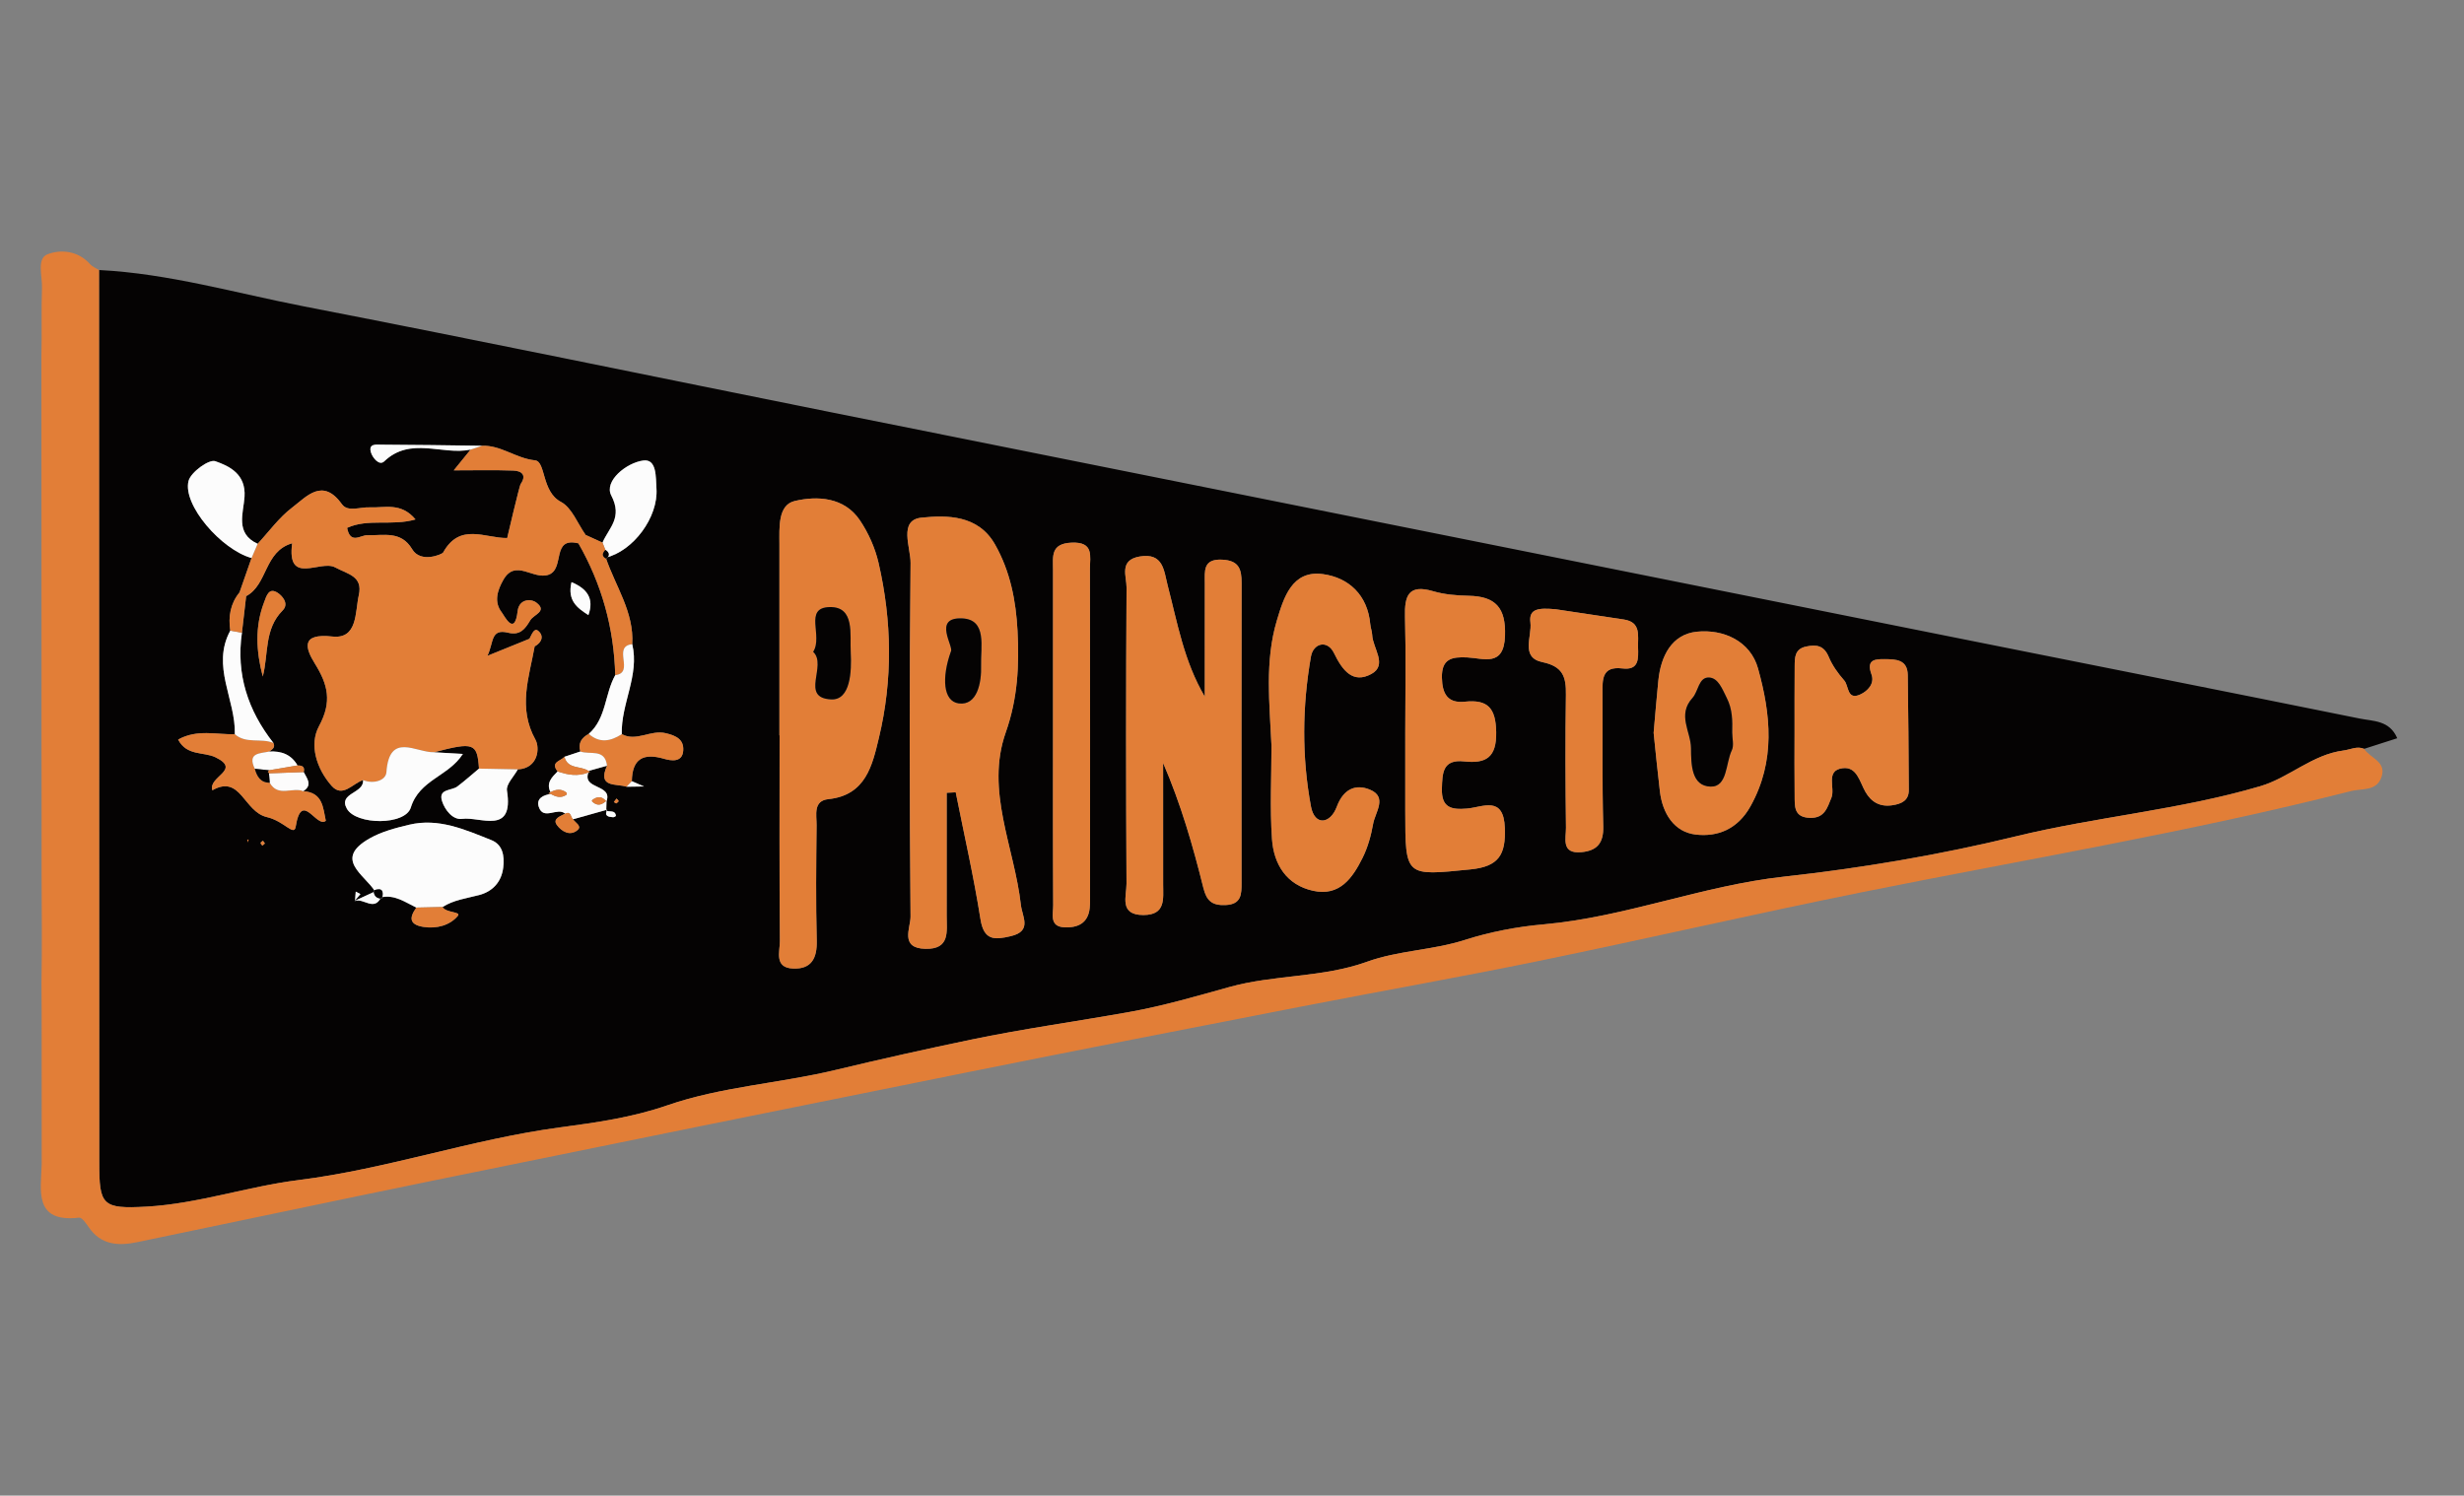 <?xml version="1.0" encoding="utf-8"?>
<!-- Generator: Adobe Illustrator 16.0.0, SVG Export Plug-In . SVG Version: 6.00 Build 0)  -->
<!DOCTYPE svg PUBLIC "-//W3C//DTD SVG 1.1//EN" "http://www.w3.org/Graphics/SVG/1.1/DTD/svg11.dtd">
<svg version="1.1" id="Layer_1" xmlns="http://www.w3.org/2000/svg" xmlns:xlink="http://www.w3.org/1999/xlink" x="0px" y="0px"
	 width="341px" height="207px" viewBox="0 0 341 207" enable-background="new 0 0 341 207" xml:space="preserve">
<rect x="0" y="0" width="341" height="207" fill="#808080" stroke="none"/>
<path fill="#1B255E" d="M473.938,203.016c0,0-3.877-31.976-16.855,27.723c-5,23,16.137,62.502,17.5,65.5
	c1.363,2.999-24.637,18.907-26,14s-24.803-71.784-17.715-88.141c7.088-16.355,23.686-86.491,29.44-91.047
	c6.543-5.18,25.44-14.629,32.712-16.084c5.452-1.09,9.33,11.178,25.896,11.178c11.722,0,30.531-4.362,38.436-10.904
	c7.906-6.542,35.983,14.175,35.983,14.175s43.069,52.066,39.254,79.598c-3.815,27.532-5.724,102.77-11.449,105.768
	c-5.725,2.999-24.261,0.272-23.987-5.997c0.271-6.27,7.086-90.229,4.905-95.408c-2.181-5.18-10.903-19.082-13.084-23.444
	c-2.181-4.36,0,116.673,5.452,119.398c5.451,2.726-120.488,16.628-118.307-1.636C478.3,289.429,473.393,217.736,473.938,203.016"/>
<path fill="none" stroke="#000000" stroke-width="2" stroke-miterlimit="10" d="M473.938,203.016c0,0-3.877-31.976-16.855,27.723
	c-5,23,16.137,62.502,17.5,65.5c1.363,2.999-24.637,18.907-26,14s-24.803-71.784-17.715-88.141
	c7.088-16.355,23.686-86.491,29.44-91.047c6.543-5.18,25.44-14.629,32.712-16.084c5.452-1.09,9.33,11.178,25.896,11.178
	c11.722,0,30.531-4.362,38.436-10.904c7.906-6.542,35.983,14.175,35.983,14.175s43.069,52.066,39.254,79.598
	c-3.815,27.532-5.724,102.77-11.449,105.768c-5.725,2.999-24.261,0.272-23.987-5.997c0.271-6.27,7.086-90.229,4.905-95.408
	c-2.181-5.18-10.903-19.082-13.084-23.444c-2.181-4.36,0,116.673,5.452,119.398c5.451,2.726-120.488,16.628-118.307-1.636
	C478.3,289.429,473.393,217.736,473.938,203.016z"/>
<path fill="#F40B0B" d="M509.414,164.58c-2.158,0.316-1.362,6.542,0,7.36c1.363,0.817,3.271-3.816,3.816,0.545
	c0.546,4.362,2.727,39.254,2.727,43.07c0,2.84-2.717,2.963-4.106,2.84c-0.606-0.055-1.203,0.171-1.634,0.599
	c-0.854,0.848-1.725,2.193,0.834,2.559c2.681,0.383,13.164,0.362,19.164,0.316c1.752-0.014,2.717-2.033,1.635-3.409
	c-0.232-0.296-0.539-0.523-0.889-0.66l-4.571-1.788c-0.72-0.282-1.228-0.928-1.323-1.694c-0.62-4.982-2.742-23.295-0.387-23.295
	c2.727,0,24.715,5.106,25.078-6.543C550.305,167.033,550.305,158.583,509.414,164.58 M543.217,179.3
	c-1.637,8.996-14.993,5.997-18.809,5.997c-3.816,0-4.88-15.847-1.637-16.355C537.537,166.626,544.343,173.105,543.217,179.3"/>
<path fill="none" d="M509.414,164.58c-2.158,0.316-1.362,6.542,0,7.36c1.363,0.817,3.271-3.816,3.816,0.545
	c0.546,4.362,2.727,39.254,2.727,43.07c0,2.84-2.717,2.963-4.106,2.84c-0.606-0.055-1.203,0.171-1.634,0.599
	c-0.854,0.848-1.725,2.193,0.834,2.559c2.681,0.383,13.164,0.362,19.164,0.316c1.752-0.014,2.717-2.033,1.635-3.409
	c-0.232-0.296-0.539-0.523-0.889-0.66l-4.571-1.788c-0.72-0.282-1.228-0.928-1.323-1.694c-0.62-4.982-2.742-23.295-0.387-23.295
	c2.727,0,24.715,5.106,25.078-6.543C550.305,167.033,550.305,158.583,509.414,164.58z M543.217,179.3
	c-1.637,8.996-14.993,5.997-18.809,5.997c-3.816,0-4.88-15.847-1.637-16.355C537.537,166.626,544.343,173.105,543.217,179.3z"/>
<path fill="#CC1100" d="M616.083,44.026c-3.836-6.598-66.139-18.261-74.731-11.509c-9.354,7.35-24.805,19.134-22.762,21.458
	c3.817,4.336,10.129,0.92,10.129,0.92"/>
<path fill="none" stroke="#000000" stroke-miterlimit="10" d="M616.083,44.026c-3.836-6.598-66.139-18.261-74.731-11.509
	c-9.354,7.35-24.805,19.134-22.762,21.458c3.817,4.336,10.129,0.92,10.129,0.92"/>
<path fill="#CC1100" d="M605.954,34.206c-0.648,1.168,11.512,10.652,10.588,12.123c-5.623,8.961-17.942,25.533-31.192,26.522
	c-15.424,1.151-47.422-14.503-53.407-17.035c-5.985-2.531-12.382-7.032-12.228-1.509"/>
<path fill="none" stroke="#000000" stroke-miterlimit="10" d="M605.954,34.206c-0.648,1.168,11.512,10.652,10.588,12.123
	c-5.623,8.961-17.942,25.533-31.192,26.522c-15.424,1.151-47.422-14.503-53.407-17.035c-5.985-2.531-12.382-7.032-12.228-1.509"/>
<path fill="#CC1100" d="M542.992,32.797c21.408-5.755,53.819,15.734,74.125,12.891c11.51-1.61,24.401-8.517,24.401-8.517
	c3.684-12.201,0.461-47.652-4.144-50.875s-33.61-13.121-36.833-12.891c-3.223,0.229-34.62-0.208-43.968,10.818
	C547.393-4.945,533.921,35.234,542.992,32.797"/>
<path fill="none" stroke="#000000" stroke-miterlimit="10" d="M542.992,32.797c21.408-5.755,53.819,15.734,74.125,12.891
	c11.51-1.61,24.401-8.517,24.401-8.517c3.684-12.201,0.461-47.652-4.144-50.875s-33.61-13.121-36.833-12.891
	c-3.223,0.229-34.62-0.208-43.968,10.818C547.393-4.945,533.921,35.234,542.992,32.797z"/>
<path fill="none" stroke="#000000" stroke-miterlimit="10" d="M602.384-25.675c5.985,2.532,18.187,11.28,20.488,19.107
	c2.303,7.827-8.518,50.184-8.287,52.256"/>
<path fill="#1B255E" d="M577.698-11.63c-1.374-0.265-2.067,3.394-1.391,4.133c0.676,0.738,2.713-1.473,2.221,1.089
	c-0.491,2.56-5.758,22.596-6.479,24.738c-0.548,1.629-2.287,1.084-3.091,0.729c-0.31-0.137-0.662-0.142-0.976-0.011
	c-0.694,0.29-1.605,0.883-0.057,1.642c1.575,0.772,8.069,2.943,11.716,4.141c0.998,0.328,1.922-0.658,1.531-1.633
	c-0.08-0.199-0.211-0.374-0.379-0.508l-2.516-1.995c-0.359-0.287-0.531-0.749-0.444-1.201c0.567-2.937,2.733-13.631,4.166-13.147
	c1.661,0.559,14.091,7.936,16.515,1.471C602.144-1.865,603.742-6.609,577.698-11.63 M595.508,3.567
	c-2.696,4.715-10.267,0.292-12.592-0.491c-2.325-0.782,0.022-9.896,2.095-9.518C594.444-4.713,597.365,0.32,595.508,3.567"/>
<path fill="none" stroke="#000000" stroke-miterlimit="10" d="M577.698-11.63c-1.374-0.265-2.067,3.394-1.391,4.133
	c0.676,0.738,2.713-1.473,2.221,1.089c-0.491,2.56-5.758,22.596-6.479,24.738c-0.548,1.629-2.287,1.084-3.091,0.729
	c-0.31-0.137-0.662-0.142-0.976-0.011c-0.694,0.29-1.605,0.883-0.057,1.642c1.575,0.772,8.069,2.943,11.716,4.141
	c0.998,0.328,1.922-0.658,1.531-1.633c-0.08-0.199-0.211-0.374-0.379-0.508l-2.516-1.995c-0.359-0.287-0.531-0.749-0.444-1.201
	c0.567-2.937,2.733-13.631,4.166-13.147c1.661,0.559,14.091,7.936,16.515,1.471C602.144-1.865,603.742-6.609,577.698-11.63z
	 M595.508,3.567c-2.696,4.715-10.267,0.292-12.592-0.491c-2.325-0.782,0.022-9.896,2.095-9.518
	C594.444-4.713,597.365,0.32,595.508,3.567z"/>
<rect x="475.585" y="584.779" fill="#FFFFFF" width="59.426" height="53.5"/>
<path fill="#120A4C" d="M436.396,559.753c-2.221-2.832-1.113-3.658,2.055-4.307c54.764-11.204,109.501-22.526,164.248-33.812
	c46.126-9.51,92.254-19.008,138.387-28.487c2.155-0.443,4.361-0.647,6.782-0.997c-0.782,2.495-2.921,3.035-4.463,4.089
	c-34.76,23.748-69.555,47.444-104.357,71.129c-49.106,33.418-98.222,66.823-147.344,100.22c-1.637,1.112-3.45,1.97-5.065,3.11
	c-2.698,1.906-3.768,0.914-3.93-2.005c2.802-1.423,5.8-2.559,8.376-4.313c21.802-14.845,43.504-29.834,65.279-44.717
	c23.799-16.265,47.641-32.468,71.473-48.683c8.357-5.687,16.757-11.315,25.116-16.999c12.758-8.673,25.479-17.399,38.248-26.053
	c11.94-8.092,23.942-16.093,35.867-24.207c1.689-1.149,3.094-2.715,4.631-4.088c-4.328-0.251-8.19,0.284-12.023,0.983
	c-2.271,0.415-6.413,0.241-6.085,2.399c0.529,3.494,4.173,0.225,6.522,0.975c-0.345,1.519-1.544,2.036-2.611,2.764
	c-27.448,18.688-54.844,37.452-82.322,56.093c-24.692,16.75-49.518,33.305-74.205,50.062c-23.21,15.753-46.426,31.503-69.369,47.641
	c-4.076,2.865-4.938,0.473-6.041-1.992c-4.667-10.428-9.166-20.933-13.642-31.445c-3.752-8.814-7.394-17.679-11.074-26.524
	c-4.946-11.887-9.853-23.788-14.843-35.655c-1.409-3.351-0.887-4.877,3.117-5.665c16.741-3.296,33.393-7.051,50.11-10.475
	c20.604-4.221,41.248-8.231,61.857-12.421c19.16-3.896,38.332-7.747,57.418-11.981c4.651-1.032,9.722-1.021,14.556-3.738
	c-1.54-1.096-2.393-1.646-3.735-1.356c-6.308,1.361-12.644,2.592-18.953,3.939c-17.317,3.7-34.551,7.859-51.964,11.033
	c-16.296,2.97-32.41,6.762-48.675,9.848c-14.478,2.746-29.013,5.294-43.337,8.709C456.414,555.206,446.086,556.125,436.396,559.753
	 M510.246,635.197c9.431-0.242,24.612-16.31,16.931-20.492c-7.683-4.182-13.517-5.822-18.602-8.241
	c-2.718-1.293-3.804-0.996-5.072,1.96c-2.719,6.329-10.169,20.085-10.826,21.281C492.677,629.705,500.815,635.439,510.246,635.197
	 M619.313,546.992c4.451,2.907,9.078,5.585,13.29,8.807c2.721,2.079,4.827,0.731,6.769-0.513c2.071-1.325-0.055-2.979-0.586-4.307
	c-2.032-5.081-4.314-10.062-6.46-15.099c-0.643-1.511-1.675-3.102-1.615-4.619c0.292-7.472,0.399-7.466-6.37-4.558
	c-0.765,0.328-1.562,0.593-2.296,0.979c-0.955,0.501-2.562,0.557-2.247,2.161c0.275,1.408,0.496,3.381,2.056,3.695
	c5.697,1.15,4.053,6.223,5.746,9.547c-4.365-2.456-8.575-4.912-12.201-8.045c-3.278-2.83-6.157-2.413-9.449-0.546
	c-0.976,0.555-2.526,0.65-2.115,2.219c0.357,1.365,0.648,3.776,2.092,3.569c3.688-0.526,3.45,2.399,4.31,4.214
	c1.707,3.606,3.164,7.331,4.694,11.021c0.599,1.444,1.795,2.728-0.367,4.255c-1.599,1.13,0.181,2.727,0.668,3.986
	c0.704,1.819,2.18,0.964,3.384,0.498c1.707-0.659,3.398-1.363,5.065-2.118c2.842-1.288,3.519-5.204,0.868-5.856
	c-5.058-1.241-4.413-5.426-5.871-8.577C618.905,547.482,619.118,547.244,619.313,546.992 M597.25,554.642
	c-0.97,0.528-1.766,0.063-2.629-0.56c-3.46-2.498-6.981-4.909-10.442-7.405c-2.376-1.714-8.617-0.881-9.535,1.774
	c-0.943,2.728,1.119,4.015,3.727,4.702c0.791,0.208,1.313,1.797,1.771,2.836c1.743,3.954,3.435,7.932,5.089,11.923
	c0.595,1.434,1.721,2.753-0.237,4.341c-1.808,1.466,0.224,2.999,0.792,4.35c0.85,2.016,2.248,0.465,3.335,0.092
	c1.725-0.59,3.405-1.324,5.062-2.089c2.682-1.238,3.197-5.15,0.568-5.831c-5.194-1.345-3.875-5.936-5.998-8.757
	c1.373-0.663,2.021-0.094,2.699,0.366c3.991,2.702,8.091,5.261,11.935,8.159c2.533,1.908,4.455,0.442,6.337-0.692
	c2.278-1.374,0.142-2.979-0.357-4.254c-2.06-5.259-4.456-10.386-6.543-15.635c-0.768-1.933-2.744-3.687-0.621-6.325
	c0.683-0.85-0.2-4.605-2.546-4.2c-3.348,0.579-6.517,2.324-9.686,3.743c-1.538,0.688-0.012,1.46,0.213,2.19
	C591.551,547.811,597.917,548.806,597.25,554.642 M570.392,549.545c-4.55,1.947-8.832,3.786-13.119,5.614
	c-6.871,2.93-6.847,2.895-0.883,7.624c0.705,0.56,1,1.681,1.391,2.582c1.453,3.359,2.973,6.696,4.26,10.118
	c0.798,2.123,2.552,3.873,0.657,6.803c-1.394,2.156,1.928,4.688,4.62,3.613c3.709-1.479,7.366-3.088,11.046-4.642
	c5.746-2.43,5.813-2.461,3.056-8.256c-0.572-1.202-0.334-3.995-2.998-2.773c-1.649,0.757-4.764,0.603-3.523,4.101
	c0.917,2.589-1.595,2.497-2.859,3.139c-1.832,0.93-2.354-0.733-2.648-1.96c-0.364-1.517-2.915-3.141-0.275-4.644
	c1.812-1.03,3.572-1.444,2.339-4.31c-1.19-2.769-2.604-2.106-4.679-1.371c-2.602,0.923-2.198-1.834-2.955-3.02
	c-0.624-0.977-1.816-2.51,0.207-3.264c1.29-0.48,2.875-2.673,4.193-0.165c1.628,3.096,3.376,0.645,4.988,0.213
	c2.216-0.593,1.609-2.161,0.806-3.532C572.852,553.436,572.952,550.584,570.392,549.545 M546.665,560.19
	c-3.462,1.432-7.35,2.874-11.075,4.655c-1.783,0.852-4.807,0.637-4.922,3.277c-0.093,2.093,1.071,4.075,3.956,4.038
	c0.442-0.005,0.952,1.601,1.35,2.497c1.144,2.578,2.463,5.106,3.308,7.782c0.993,3.146,3.97,5.798,1.74,9.889
	c-0.704,1.29,0.653,4.855,4.231,3.038c1.625-0.824,3.371-1.406,5.021-2.187c2.421-1.146,2.729-4.153,0.62-5.642
	c-6.95-4.906-6.9-5.684,0.64-9.248c2.993-1.414,5.36-3.87,3.847-6.959C553.367,567.23,553.834,560.907,546.665,560.19
	 M635.389,520.577c2.254,0.042,3.979-0.182,5.801-0.575c14.882-3.217,29.791-6.31,44.705-9.375
	c7.444-1.53,14.931-2.859,22.362-4.446c1.287-0.275,3.37-0.641,3.048-2.613c-0.254-1.558-1.919-1.041-2.915-0.686
	c-10.98,3.902-22.615,4.723-33.891,7.226c-10.974,2.436-22.062,4.344-33.086,6.559C639.173,517.116,636.829,517.616,635.389,520.577
	 M524.64,602.516c-0.652-2.934-2.092-5.04-5.366-4.867c-3.552,0.189-5.597,2.191-5.428,5.784c0.154,3.277,2.538,4.667,5.468,4.554
	C522.593,607.859,524.32,605.736,524.64,602.516 M501.353,601.971c3.379-0.212,5.277-2.15,5.308-5.397
	c0.031-3.127-1.983-4.955-5.075-4.98c-3.267-0.027-5.508,1.79-5.588,5.114C495.917,600.034,497.946,601.849,501.353,601.971"/>
<path fill="#5E1A35" d="M436.396,559.753c9.691-3.627,20.018-4.547,30.004-6.928c14.324-3.414,28.859-5.962,43.337-8.709
	c16.265-3.086,32.379-6.878,48.676-9.849c17.412-3.173,34.646-7.333,51.962-11.031c6.312-1.349,12.646-2.579,18.954-3.94
	c1.342-0.29,2.195,0.261,3.735,1.356c-4.833,2.718-9.904,2.707-14.556,3.738c-19.086,4.235-38.259,8.086-57.417,11.981
	c-20.61,4.189-41.256,8.201-61.858,12.421c-16.718,3.424-33.369,7.179-50.11,10.474c-4.004,0.788-4.527,2.315-3.117,5.666
	c4.99,11.867,9.897,23.77,14.842,35.654c3.683,8.847,7.323,17.71,11.075,26.526c4.476,10.512,8.975,21.016,13.642,31.443
	c1.103,2.466,1.965,4.859,6.041,1.992c22.942-16.136,46.159-31.886,69.37-47.639c24.688-16.757,49.512-33.312,74.204-50.062
	c27.479-18.641,54.875-37.404,82.321-56.093c1.068-0.728,2.268-1.246,2.612-2.764c-2.35-0.75-5.993,2.52-6.522-0.976
	c-0.327-2.158,3.814-1.982,6.085-2.397c3.833-0.7,7.695-1.236,12.023-0.985c-1.537,1.373-2.942,2.939-4.631,4.089
	c-11.925,8.114-23.927,16.114-35.867,24.206c-12.77,8.655-25.491,17.38-38.248,26.054c-8.359,5.685-16.758,11.312-25.117,16.999
	c-23.832,16.216-47.673,32.418-71.472,48.683c-21.776,14.882-43.478,29.872-65.28,44.717c-2.575,1.754-5.573,2.89-8.376,4.314
	c-3.365-5.359-4.818-11.5-6.956-17.349c-2.688-7.355-6.8-14.017-9.792-21.261c-5.075-12.28-9.184-25.027-15.728-36.644
	c-1.271-2.259-0.84-4.439-1.538-6.608C445.625,577.296,438.922,569.471,436.396,559.753"/>
<path fill="#FCFCFC" d="M532.586,601.802l-30.726-13.525c-3.938-1.563-5.426-0.855-6.825,2.868
	c-2.039,5.426-4.584,10.662-6.892,15.987c-0.921,2.123-2.505,6.556-3.548,8.4c-1.292,2.284-2.44,4.649-3.66,6.984
	c-0.009,0.005,0.141-0.074,0.141-0.074c-2.681,1.403-3.391-1.369-4.312-2.496c-5.439-6.646-9.122-14.291-11.787-22.435
	c2.014,0.728,3.752,0.063,5.645-0.748c17.082-7.33,34.205-14.565,51.335-21.782l4.706-3.513c6.563,9.274,9.434,19.509,7.978,30.852"
	/>
<path fill="#5E1A35" d="M521.956,574.981c-17.13,7.217-34.252,14.451-51.334,21.781c-1.895,0.812-3.633,1.478-5.646,0.749
	c-2.107-4.606-2.357-9.803-5.094-14.34c-1.03-1.708-3.177-5.299,2.583-7.602c6.527-2.61,13.058-5.434,19.672-8.008
	c5.587-2.177,10.675-5.52,16.368-7.555c2.475-0.885,4.817-2.14,7.221-3.229l5.108-2.021c2.229-1.086,4.947-1.104,6.823-2.904
	c1.018-0.978,1.959-0.922,2.168,0.271c1.028,5.856,5.361,10.264,6.78,15.907c0.272,1.082,0.051,2.289,0.057,3.438 M496.749,580.906
	c0.487,0,1.832,0.154,3.131-0.027c5.16-0.717,7.531-4.967,5.061-8.984c-0.787-1.281-1.345-3.658-3.207-2.632
	c-0.934,0.515-1.268,2.976-0.562,4.732c0.433,1.08,2.597,2.259,0.149,3.393c-1.771,0.82-2.513-0.478-3.483-1.768
	c-2.917-3.876-7.963-4.869-12.373-2.683c-4.348,2.154-5.938,5.839-4.374,10.815c0.511,1.625,1.117,3.985,2.965,4.06
	c1.199,0.049,3.216-1.621,3.585-2.894C488.977,580.313,492.242,580.296,496.749,580.906 M513.567,561
	c-3.161-0.015-7.886,3.001-8.053,5.865c-0.136,2.332,3.413,7.721,5.055,7.673c2.702-0.081,10.617-4.928,9.857-5.842
	C518.372,566.224,520.374,560.664,513.567,561 M476.179,578.425c-5.595-0.007-13.077,4.902-11.89,6.365
	c1.876,2.314,1.807,6.407,5.331,7.055c3.302,0.606,10.749-4.092,9.924-5.941C478.334,583.188,479.174,578.708,476.179,578.425"/>
<path fill="#FCFCFC" d="M597.249,554.641c0.668-5.836-5.698-6.829-7.065-11.271c-0.226-0.73-1.75-1.503-0.214-2.191
	c3.169-1.418,6.34-3.164,9.687-3.742c2.346-0.405,3.228,3.351,2.546,4.199c-2.122,2.64-0.147,4.394,0.621,6.325
	c2.087,5.249,4.484,10.376,6.543,15.636c0.499,1.274,2.635,2.881,0.357,4.253c-1.883,1.137-3.805,2.603-6.338,0.692
	c-3.844-2.897-7.942-5.456-11.934-8.159c-0.678-0.459-1.326-1.028-2.7-0.365c2.124,2.82,0.806,7.411,5.999,8.757
	c2.628,0.681,2.113,4.593-0.568,5.831c-1.656,0.765-3.338,1.499-5.062,2.09c-1.088,0.372-2.487,1.924-3.336-0.093
	c-0.568-1.351-2.6-2.885-0.792-4.35c1.959-1.588,0.832-2.908,0.238-4.341c-1.655-3.992-3.348-7.969-5.089-11.923
	c-0.458-1.039-0.981-2.627-1.772-2.836c-2.607-0.688-4.669-1.975-3.727-4.701c0.919-2.657,7.158-3.489,9.534-1.776
	c3.461,2.496,6.983,4.908,10.443,7.406C595.485,554.705,596.28,555.17,597.249,554.641"/>
<path fill="#FCFCFC" d="M618.677,547.705c1.458,3.151,0.814,7.336,5.871,8.578c2.65,0.65,1.973,4.566-0.869,5.854
	c-1.666,0.756-3.358,1.459-5.064,2.119c-1.203,0.465-2.681,1.322-3.384-0.499c-0.486-1.259-2.267-2.855-0.669-3.984
	c2.162-1.528,0.966-2.812,0.367-4.256c-1.529-3.688-2.986-7.414-4.693-11.02c-0.859-1.816-0.622-4.742-4.31-4.214
	c-1.444,0.206-1.734-2.205-2.092-3.57c-0.412-1.568,1.14-1.665,2.116-2.219c3.292-1.868,6.17-2.285,9.447,0.546
	c3.627,3.132,7.837,5.588,12.202,8.044c-1.694-3.323-0.05-8.396-5.746-9.545c-1.56-0.315-1.78-2.289-2.056-3.697
	c-0.314-1.604,1.291-1.659,2.247-2.161c0.733-0.385,1.531-0.648,2.296-0.978c6.77-2.908,6.661-2.913,6.37,4.557
	c-0.06,1.52,0.973,3.11,1.616,4.619c2.144,5.037,4.427,10.019,6.46,15.1c0.53,1.326,2.656,2.98,0.585,4.308
	c-1.941,1.243-4.047,2.591-6.769,0.511c-4.212-3.22-8.839-5.897-13.29-8.806c-0.372-0.109-0.994-0.401-1.069-0.296
	C617.917,547.145,618.168,547.52,618.677,547.705"/>
<path fill="#FCFCFC" d="M570.392,549.545c2.562,1.039,2.46,3.89,3.621,5.871c0.804,1.371,1.411,2.939-0.805,3.532
	c-1.613,0.432-3.361,2.883-4.988-0.213c-1.319-2.508-2.903-0.315-4.193,0.165c-2.023,0.754-0.832,2.286-0.208,3.264
	c0.758,1.185,0.354,3.941,2.956,3.02c2.074-0.734,3.488-1.396,4.68,1.371c1.231,2.865-0.528,3.279-2.339,4.311
	c-2.642,1.502-0.09,3.127,0.274,4.642c0.294,1.228,0.817,2.891,2.649,1.961c1.264-0.642,3.775-0.55,2.857-3.138
	c-1.239-3.498,1.874-3.345,3.524-4.102c2.664-1.223,2.425,1.571,2.997,2.773c2.758,5.795,2.691,5.827-3.055,8.255
	c-3.68,1.555-7.337,3.164-11.047,4.644c-2.691,1.073-6.013-1.457-4.618-3.614c1.894-2.931,0.14-4.68-0.659-6.802
	c-1.287-3.424-2.806-6.761-4.259-10.118c-0.391-0.902-0.686-2.024-1.391-2.583c-5.964-4.73-5.988-4.694,0.882-7.624
	C561.559,553.331,565.842,551.493,570.392,549.545"/>
<path fill="#FCFCFC" d="M546.665,560.19c7.168,0.717,6.703,7.04,8.714,11.143c1.515,3.088-0.852,5.543-3.846,6.958
	c-7.54,3.563-7.59,4.342-0.64,9.248c2.107,1.488,1.801,4.496-0.62,5.642c-1.65,0.78-3.396,1.362-5.021,2.187
	c-3.578,1.817-4.934-1.748-4.23-3.038c2.229-4.092-0.746-6.743-1.74-9.889c-0.845-2.676-2.164-5.204-3.307-7.783
	c-0.398-0.896-0.908-2.502-1.352-2.496c-2.883,0.037-4.047-1.945-3.955-4.037c0.116-2.642,3.139-2.428,4.921-3.278
	C539.315,563.064,543.204,561.623,546.665,560.19 M549.002,571.427c-0.787-2.016-0.803-4.459-3.96-3.988
	c-1.916,0.286-4.511-0.211-4.24,2.635c0.174,1.815,0.51,4.679,3.476,4.494C546.301,574.442,548.346,573.698,549.002,571.427"/>
<path fill="#5E1A35" d="M635.389,520.578c1.441-2.962,3.784-3.461,6.025-3.911c11.022-2.216,22.111-4.125,33.085-6.561
	c11.275-2.502,22.91-3.321,33.891-7.226c0.996-0.354,2.661-0.871,2.915,0.688c0.322,1.973-1.761,2.338-3.048,2.612
	c-7.432,1.587-14.918,2.916-22.362,4.446c-14.914,3.066-29.823,6.158-44.705,9.375C639.368,520.395,637.643,520.62,635.389,520.578"
	/>
<path fill="#FCFCFC" d="M501.348,601.965c-3.401-0.117-5.432-1.931-5.351-5.258c0.081-3.324,2.322-5.142,5.587-5.114
	c3.092,0.025,5.107,1.854,5.077,4.979C506.629,599.82,504.731,601.759,501.348,601.965"/>
<path fill="#FCFCFC" d="M492.098,620.215c-3.401-0.117-5.432-1.931-5.351-5.258c0.081-3.324,2.322-5.142,5.587-5.114
	c3.092,0.025,5.107,1.854,5.077,4.979C497.379,618.07,495.481,620.009,492.098,620.215"/>
<path fill="#5E1A35" d="M533.322,599.541c-0.457-0.024-0.915-0.049-1.373-0.071"/>
<path fill="#FCFCFC" d="M496.749,580.906c-4.507-0.61-7.772-0.593-9.108,4.013c-0.369,1.272-2.386,2.942-3.585,2.894
	c-1.848-0.074-2.453-2.435-2.965-4.06c-1.564-4.977,0.026-8.661,4.374-10.815c4.41-2.187,9.456-1.193,12.374,2.683
	c0.97,1.29,1.711,2.588,3.482,1.768c2.447-1.134,0.284-2.312-0.149-3.393c-0.706-1.757-0.372-4.218,0.561-4.732
	c1.863-1.026,2.421,1.351,3.208,2.632c2.472,4.018,0.1,8.268-5.06,8.984C498.581,581.061,497.236,580.906,496.749,580.906"/>
<path fill="#FCFCFC" d="M513.567,561c6.807-0.336,4.805,5.225,6.859,7.696c0.76,0.913-7.155,5.761-9.857,5.842
	c-1.642,0.048-5.19-5.341-5.055-7.673C505.682,564.001,510.406,560.985,513.567,561"/>
<path fill="#FCFCFC" d="M476.179,578.425c2.995,0.283,2.155,4.763,3.365,7.479c0.825,1.85-6.622,6.548-9.924,5.941
	c-3.524-0.647-3.455-4.74-5.331-7.055C463.102,583.327,470.584,578.418,476.179,578.425"/>
<path fill="#120A4C" d="M618.677,547.705c-0.509-0.186-0.76-0.561-0.433-1.009c0.075-0.105,0.697,0.187,1.069,0.296
	C619.118,547.245,618.905,547.482,618.677,547.705"/>
<path fill="#120A4C" d="M549.002,571.427c-0.656,2.271-2.701,3.016-4.725,3.141c-2.966,0.185-3.302-2.679-3.476-4.494
	c-0.271-2.846,2.324-2.349,4.24-2.635C548.199,566.968,548.215,569.411,549.002,571.427"/>
<path fill="#050303" d="M13.707,37.374c9.668,0.481,18.949,3.205,28.374,5.035c24.315,4.72,48.569,9.761,72.856,14.635
	c51.88,10.414,103.766,20.809,155.65,31.203c18.664,3.738,37.338,7.43,55.995,11.207c1.855,0.375,4.113,0.219,5.179,2.722
	c-1.546,0.495-3.067,0.983-4.582,1.469c-0.99-0.419-1.882,0.103-2.835,0.226c-4.353,0.557-7.52,3.761-11.549,4.947
	c-11.086,3.268-22.645,4.215-33.875,6.951c-10.498,2.557-21.359,4.391-32.012,5.562c-11.41,1.258-21.985,5.615-33.331,6.609
	c-3.614,0.316-7.449,1.061-10.82,2.143c-4.497,1.445-9.195,1.447-13.591,3.035c-6.136,2.217-12.789,1.756-19.04,3.496
	c-4.567,1.271-9.144,2.611-13.8,3.445c-7.33,1.311-14.769,2.338-22.001,3.846c-6.223,1.297-12.511,2.703-18.736,4.195
	c-7.713,1.85-15.738,2.289-23.268,4.895c-4.838,1.674-9.831,2.375-14.828,3.043c-12.224,1.637-23.923,5.762-36.188,7.293
	c-7.037,0.879-13.887,3.273-21.011,3.676c-6.207,0.35-6.558-0.211-6.56-6.172C13.725,119.682,13.716,78.527,13.707,37.374
	 M49.083,124.688c0.265-0.314,0.529-0.629,0.794-0.943c-0.215-0.113-0.43-0.227-0.646-0.34c-0.033,0.43-0.066,0.861-0.1,1.293
	c1.164-0.438,2.655,1.488,3.604-0.5c1.888-0.418,3.337,0.676,4.887,1.418c-0.99,1.363-1.017,2.354,0.964,2.672
	c1.872,0.301,3.707-0.238,4.774-1.527c0.503-0.607-1.605-0.381-2.121-1.221c1.553-0.99,3.337-1.203,5.072-1.66
	c1.785-0.469,3.086-1.732,3.336-3.814c0.197-1.646-0.095-3.174-1.647-3.791c-3.628-1.443-7.298-3.1-11.363-2.129
	c-1.877,0.445-3.828,0.953-5.481,1.895c-5.063,2.879-0.697,5,0.75,7.336C50.961,123.812,50.017,124.25,49.083,124.688
	 M78.11,104.744c-0.49,0.593-1.997,0.713-0.937,2.023c-0.788,0.801-1.626,1.583-0.989,2.875l-0.312,0.186l0.358,0.062
	c-1.056,0.135-2.046,0.641-1.672,1.773c0.646,1.957,2.58-0.002,3.654,0.951c-0.657,0.359-1.796,0.689-1.129,1.594
	c0.606,0.824,1.807,1.611,2.88,0.645c0.582-0.525-0.345-0.998-0.665-1.461c1.582-0.445,3.164-0.891,4.733-1.324
	c-0.458,0.914,0.192,0.986,0.814,1.043c0.13,0.01,0.399-0.15,0.393-0.203c-0.108-0.846-0.886-0.482-1.34-0.717
	c0.015-0.453,0.027-0.906,0.041-1.359l-0.017,0.1c0.924-2.432-3.379-1.615-2.493-4.012l0.238-0.102l-0.233-0.113
	c0.857-0.241,1.714-0.483,2.572-0.726c-1.376,3.093,1.263,2.444,2.708,2.909c0.802-0.012,1.604-0.023,2.405-0.036
	c-0.56-0.243-1.119-0.487-1.679-0.729c0.051-3.094,1.566-3.945,4.451-3.104c1.011,0.294,2.557,0.53,2.662-1.147
	c0.092-1.457-0.858-2.031-2.433-2.397c-2.121-0.494-4.05,1.226-6.074,0.136c-0.124-4.222,2.477-8.125,1.45-12.451
	c0.267-4.449-2.331-8.021-3.665-11.979c3.789-0.902,7.296-5.581,7.017-9.575c-0.105-1.511,0.074-4.109-1.812-3.868
	c-2.349,0.299-5.475,2.855-4.443,4.833c1.618,3.105-0.338,4.484-1.212,6.531c-0.776-0.353-1.552-0.706-2.328-1.059
	c-1.12-1.574-1.907-3.782-3.433-4.583c-2.685-1.41-2.071-5.589-3.574-5.744c-2.663-0.275-4.717-2.114-7.323-2.017
	c-4.64-0.059-9.278-0.139-13.919-0.153c-0.673-0.003-1.897-0.214-1.446,1.135c0.24,0.715,1.136,1.821,1.808,1.179
	c3.652-3.49,8.029-0.815,11.962-1.63c-0.742,0.913-1.485,1.827-2.332,2.869c2.937,0,5.595-0.065,8.247,0.031
	c1.153,0.041,1.892,0.621,0.994,1.896c-0.131,0.187-1.853,7.398-1.847,7.442c-3.053,0.043-6.541-2.187-8.864,2.011
	c-0.127,0.228-3.1,1.535-4.291-0.474c-1.532-2.579-3.951-1.868-6.232-1.923c-0.897-0.022-2.322,1.308-2.766-1.02
	c2.884-1.334,6.213-0.226,9.464-1.17c-2.02-2.42-4.294-1.572-6.353-1.67c-1.304-0.061-3.024,0.685-3.82-0.427
	c-2.679-3.741-4.889-1.068-6.908,0.467c-1.811,1.376-3.192,3.314-4.762,5.004c-3.163-1.434-1.958-4.279-1.816-6.513
	c0.199-3.134-2.069-4.226-4.048-4.92c-0.866-0.303-3.387,1.511-3.7,2.736c-0.846,3.307,4.539,9.507,8.716,10.665
	c-0.555,1.586-1.109,3.172-1.658,4.752c-1.273,1.562-1.574,3.361-1.283,5.303c-2.665,4.904,0.766,9.539,0.63,14.332
	c-2.548,0.078-5.19-0.731-7.847,0.74c1.203,2.301,3.522,1.662,5.16,2.448c3.692,1.774-1.064,2.672-0.423,4.571
	c3.937-2.237,4.325,2.959,7.546,3.711c2.435,0.568,3.762,2.732,3.989,1.316c0.82-5.094,2.852,0.258,4.167-0.799
	c-0.392-1.799-0.388-3.906-3.118-4.107c1.33-0.85,0.51-1.748,0.06-2.639c0.2-0.761-0.238-0.922-0.857-0.914
	c-0.874-1.535-2.258-2.029-3.933-1.928c0.411-0.29,0.9-0.541,0.597-1.189c-3.529-4.491-5.188-9.519-4.359-15.256
	c0.195-1.688,0.391-3.375,0.586-5.062c3.001-1.591,2.466-6.192,6.367-7.321c-0.786,5.928,3.898,2.245,5.938,3.334
	c1.792,0.957,3.872,1.223,3.284,3.844c-0.526,2.343-0.139,6.121-3.662,5.729c-4.434-0.491-3.723,1.649-2.419,3.746
	c1.821,2.931,2.397,5.286,0.576,8.651c-1.405,2.6-0.322,5.922,1.733,8.26c1.525,1.732,2.921-0.334,4.36-0.786
	c0.174,1.868-3.479,1.755-2.24,3.96c1.283,2.283,8.081,2.328,8.849-0.158c1.194-3.867,5.216-4.302,7.201-7.422
	c-1.429-0.083-2.71-0.158-3.991-0.232c5.52-1.449,5.983-1.28,6.225,2.264c-0.996,0.83-1.964,1.697-2.997,2.477
	c-0.802,0.607-2.669,0.288-2.114,2.023c0.394,1.23,1.499,2.635,2.773,2.455c2.505-0.352,7.205,2.326,6.211-3.918
	c-0.14-0.875,0.97-1.947,1.502-2.928c2.872-0.16,3.057-3.004,2.438-4.113c-2.462-4.426-0.88-8.616-0.109-12.908
	c1.036-0.561,1.317-1.512,0.446-2.188c-0.538-0.416-0.875,0.614-1.17,1.131c-1.68,0.681-3.358,1.363-5.811,2.356
	c0.896-1.87,0.408-3.798,2.859-3.198c1.624,0.397,2.325-0.455,3.063-1.711c0.485-0.824,2.424-1.246,0.854-2.451
	c-0.776-0.596-2.401-0.5-2.595,1.17c-0.416,3.604-1.841,0.637-2.187,0.197c-1.138-1.447-0.618-3.068,0.202-4.514
	c1.689-2.979,4.142,0.041,6.271-0.719c2.295-0.817,0.328-5.293,4.126-4.344c3.234,5.654,4.925,11.739,5.092,18.25
	c-1.462,2.6-1.221,5.969-3.666,8.125c-0.992,0.524-1.497,1.281-1.162,2.438C79.581,104.257,78.846,104.5,78.11,104.744
	 M131.017,109.727c0.416-0.021,0.832-0.045,1.247-0.066c1.165,5.846,2.495,11.668,3.425,17.553c0.473,2.996,1.965,2.881,4.191,2.357
	c3.01-0.705,1.587-2.686,1.402-4.33c-0.894-7.963-4.944-15.801-2.091-23.881c1.663-4.707,1.874-9.304,1.626-14.049
	c-0.217-4.166-1.005-8.242-3.118-11.962c-2.341-4.117-6.686-4.052-10.163-3.702c-3.233,0.325-1.496,4.135-1.52,6.271
	c-0.173,16.316-0.139,32.637-0.004,48.953c0.012,1.537-1.548,4.377,2.073,4.453c3.419,0.072,2.927-2.4,2.929-4.533
	C131.021,121.104,131.017,115.416,131.017,109.727 M166.732,96.418c-2.883-4.889-3.787-10.219-5.143-15.418
	c-0.513-1.973-0.565-4.526-3.847-3.979c-2.926,0.487-1.826,2.763-1.835,4.302c-0.087,13.66-0.085,27.322-0.008,40.984
	c0.011,1.711-1.079,4.357,2.362,4.34c3.084-0.02,2.712-2.238,2.709-4.24c-0.009-5.602-0.003-11.203-0.003-16.805
	c2.478,5.736,4.128,11.488,5.572,17.291c0.448,1.803,1.204,2.443,3.05,2.373c2.253-0.09,2.23-1.551,2.231-3.086
	c0.002-13.829-0.024-27.656,0.007-41.484c0.005-1.922-0.363-3.113-2.672-3.232c-2.713-0.141-2.414,1.602-2.418,3.246
	C166.724,85.945,166.732,91.182,166.732,96.418 M107.866,101.779h0.024c0,9.486-0.038,18.973,0.041,28.459
	c0.011,1.445-0.84,3.709,1.83,3.814c2.523,0.1,3.333-1.41,3.271-3.865c-0.14-5.322-0.078-10.652-0.023-15.979
	c0.015-1.393-0.514-3.379,1.641-3.604c5.197-0.543,6.081-4.726,6.982-8.474c1.931-8.031,1.815-16.181-0.047-24.231
	c-0.478-2.062-1.401-4.14-2.586-5.895c-2.172-3.218-5.904-3.394-9.011-2.665c-2.358,0.555-2.123,3.682-2.122,5.974
	C107.866,84.136,107.866,92.957,107.866,101.779 M194.476,101.307c0,3.654-0.005,7.309,0,10.961
	c0.014,9.146-0.004,8.963,9.029,8.061c3.921-0.391,4.891-2.041,4.755-5.727c-0.166-4.551-3.06-2.875-5.233-2.691
	c-2.177,0.184-3.551-0.111-3.479-2.752c0.06-2.164,0.09-4.104,3.086-3.775c3,0.326,4.492-0.529,4.428-4.053
	c-0.06-3.297-1.126-4.551-4.331-4.213c-2.42,0.256-3.137-1.127-3.181-3.33c-0.052-2.631,1.384-2.899,3.521-2.795
	c2.251,0.109,5.068,1.373,5.214-3.006c0.128-3.875-1.315-5.449-5.017-5.525c-1.65-0.034-3.358-0.17-4.931-0.633
	c-3.421-1.004-3.975,0.623-3.897,3.537C194.584,90.676,194.481,95.992,194.476,101.307 M175.964,103.203
	c0,4.312-0.23,8.643,0.072,12.936c0.245,3.479,1.995,6.338,5.695,7.152c3.679,0.809,5.459-1.795,6.838-4.555
	c0.729-1.457,1.181-3.105,1.466-4.719c0.28-1.592,2.018-3.695-0.438-4.721c-1.977-0.825-3.674-0.107-4.59,2.35
	c-0.914,2.453-3.078,2.658-3.577-0.018c-1.281-6.867-1.214-13.867-0.003-20.762c0.323-1.842,2.273-2.371,3.193-0.469
	c1.17,2.418,2.631,4.282,5.18,2.877c2.272-1.252,0.174-3.561,0.102-5.4c-0.019-0.492-0.219-0.977-0.263-1.471
	c-0.364-4.051-2.987-6.465-6.571-6.945c-4.26-0.572-5.407,3.255-6.354,6.404C175.013,91.521,175.708,97.404,175.964,103.203
	 M228.853,101.425c0.268,2.524,0.531,5.319,0.864,8.104c0.367,3.066,1.973,5.637,4.983,5.98c2.988,0.342,5.769-0.727,7.547-3.904
	c3.509-6.273,2.816-12.74,1.051-19.086c-1.056-3.792-4.786-5.467-8.464-5.088c-3.486,0.359-4.99,3.383-5.333,6.777
	C229.268,96.511,229.085,98.816,228.853,101.425 M248.355,101.119c0,2.985-0.029,5.972,0.013,8.957
	c0.02,1.467-0.162,3.062,2.142,3.119c2.019,0.049,2.373-1.408,2.939-2.77c0.57-1.374-0.884-3.771,1.538-4.1
	c2.001-0.273,2.377,1.887,3.176,3.277c0.812,1.414,2.013,2.107,3.728,1.848c1.29-0.195,2.279-0.662,2.274-2.107
	c-0.018-5.305-0.074-10.609-0.145-15.914c-0.028-2.161-1.66-2.184-3.172-2.2c-1.353-0.015-2.604,0.04-1.844,2.122
	c0.463,1.266-0.528,2.314-1.592,2.784c-1.812,0.801-1.535-1.22-2.175-1.946c-0.857-0.971-1.655-2.078-2.149-3.263
	c-0.663-1.595-1.702-1.747-3.152-1.437c-1.558,0.334-1.554,1.518-1.564,2.676C248.343,95.15,248.362,98.136,248.355,101.119
	 M145.729,101.326c0,7.994-0.022,15.986,0.024,23.98c0.007,1.193-0.559,2.936,1.532,3.037c1.819,0.092,3.307-0.537,3.521-2.67
	c0.066-0.66,0.048-1.33,0.048-1.994c0.002-14.988,0.016-29.975-0.016-44.961c-0.003-1.705,0.608-3.758-2.558-3.612
	c-2.923,0.134-2.548,1.942-2.55,3.74C145.726,86.34,145.729,93.834,145.729,101.326 M215.291,84.324
	c-2.32-0.201-3.741-0.121-3.495,1.834c0.244,1.931-1.414,4.844,1.658,5.484c2.868,0.598,3.295,2.069,3.257,4.512
	c-0.095,6.135-0.07,12.271,0.009,18.404c0.019,1.455-0.722,3.67,2.163,3.385c2.153-0.213,3.057-1.264,2.994-3.582
	c-0.165-6.131-0.068-12.269-0.103-18.404c-0.011-1.922-0.1-3.783,2.757-3.438c2.317,0.28,2.209-1.366,2.164-2.921
	c-0.047-1.604,0.46-3.484-1.969-3.855C221.29,85.217,217.85,84.709,215.291,84.324 M36.366,93.631
	c0.808-3.096,0.175-6.564,2.749-9.143c0.938-0.94-0.071-2.037-0.673-2.431c-1.252-0.823-1.562,0.433-1.905,1.334
	C35.268,86.728,35.444,90.127,36.366,93.631 M79.092,80.572c-0.608,2.566,0.805,3.57,2.338,4.562
	C82.251,82.842,81.257,81.477,79.092,80.572 M34.415,116.205l-0.101,0.398l-0.105-0.396L34.415,116.205z M85.271,111.201
	c0.12-0.105,0.326-0.203,0.334-0.316c0.009-0.113-0.181-0.24-0.283-0.361c-0.123,0.162-0.247,0.322-0.37,0.482
	C85.059,111.072,85.165,111.137,85.271,111.201 M36.661,116.736c-0.09-0.125-0.18-0.25-0.27-0.377
	c-0.116,0.102-0.311,0.195-0.324,0.309c-0.014,0.115,0.156,0.25,0.246,0.375C36.43,116.941,36.545,116.838,36.661,116.736"/>
<path fill="#E27E37" d="M5.732,49.312c0.079-3.163-0.031-6.331,0.077-9.493c0.054-1.602-0.743-4.02,0.732-4.61
	c1.827-0.73,4.26-0.53,5.925,1.352c0.316,0.357,0.822,0.546,1.24,0.813c0.009,41.153,0.018,82.308,0.029,123.46
	c0.002,5.961,0.354,6.521,6.56,6.172c7.124-0.402,13.973-2.795,21.011-3.676c12.264-1.531,23.964-5.656,36.188-7.293
	c4.996-0.668,9.989-1.367,14.826-3.043c7.53-2.605,15.556-3.045,23.269-4.895c6.226-1.494,12.514-2.898,18.736-4.195
	c7.233-1.508,14.671-2.535,22.001-3.846c4.657-0.834,9.232-2.174,13.801-3.445c6.25-1.742,12.902-1.277,19.039-3.496
	c4.396-1.588,9.094-1.59,13.591-3.033c3.372-1.084,7.206-1.828,10.82-2.145c11.346-0.994,21.921-5.352,33.331-6.609
	c10.652-1.172,21.514-3.006,32.012-5.562c11.23-2.738,22.789-3.684,33.875-6.951c4.029-1.187,7.197-4.391,11.549-4.947
	c0.953-0.122,1.845-0.645,2.835-0.225c0.824,1.289,3.132,1.75,2.405,3.894c-0.687,2.024-2.678,1.555-4.231,1.95
	c-22.321,5.688-45.042,9.438-67.599,13.984c-14.943,3.012-29.8,6.445-44.731,9.516c-10.877,2.238-21.817,4.162-32.719,6.283
	c-15.446,3.008-30.892,6.016-46.319,9.117c-24.713,4.965-49.416,9.98-74.112,15.025c-13.64,2.787-27.256,5.686-40.889,8.51
	c-2.568,0.531-4.988,0.424-6.686-2.047c-0.365-0.531-0.954-1.395-1.352-1.348c-6.336,0.742-5.268-3.818-5.174-7.375 M5.732,140.121
	c0-2.664,0.062-5.328,0.062-7.992c0.001-19.324-0.166-38.648,0.097-57.968"/>
<path fill="#E27E37" d="M35.658,75.265c1.571-1.69,2.952-3.628,4.763-5.004c2.02-1.535,4.23-4.208,6.907-0.467
	c0.796,1.112,2.519,0.366,3.821,0.428c2.059,0.097,4.334-0.751,6.354,1.67c-3.252,0.943-6.581-0.165-9.466,1.17
	c0.444,2.327,1.868,0.997,2.768,1.019c2.28,0.055,4.698-0.656,6.23,1.924c1.192,2.008,4.165,0.701,4.291,0.473
	c2.325-4.198,5.812-1.968,8.865-2.011c-0.006-0.044,1.715-7.255,1.846-7.441c0.898-1.276,0.16-1.855-0.993-1.897
	c-2.651-0.096-5.311-0.03-8.246-0.03c0.847-1.043,1.589-1.957,2.328-2.87c0.532-0.177,1.065-0.354,1.599-0.531
	c2.605-0.097,4.66,1.742,7.324,2.017c1.502,0.155,0.89,4.334,3.573,5.744c1.525,0.801,2.313,3.009,3.434,4.584
	c-0.336,0.388-0.671,0.776-1.006,1.165c-3.796-0.958-1.829,3.518-4.124,4.335c-2.129,0.76-4.581-2.26-6.271,0.719
	c-0.82,1.445-1.339,3.066-0.202,4.513c0.347,0.44,1.772,3.408,2.188-0.196c0.192-1.67,1.817-1.766,2.594-1.17
	c1.571,1.205-0.368,1.627-0.853,2.451c-0.739,1.258-1.44,2.107-3.063,1.711c-2.453-0.6-1.963,1.328-2.861,3.199
	c2.452-0.995,4.133-1.678,5.812-2.357c0.241,0.352,0.481,0.705,0.724,1.057c-0.771,4.291-2.353,8.482,0.11,12.908
	c0.618,1.109,0.432,3.953-2.44,4.111c-1.791-0.037-3.583-0.072-5.374-0.107c-0.241-3.545-0.705-3.713-6.225-2.264
	c-2.53,0.051-6.183-2.844-6.585,2.758c-0.085,1.176-1.812,1.674-3.233,1.094c-1.438,0.453-2.836,2.52-4.36,0.787
	c-2.056-2.338-3.14-5.66-1.732-8.26c1.821-3.365,1.244-5.722-0.577-8.652c-1.304-2.096-2.015-4.237,2.419-3.745
	c3.523,0.391,3.137-3.388,3.662-5.729c0.588-2.621-1.493-2.887-3.284-3.844c-2.041-1.09-6.725,2.594-5.938-3.335
	c-3.902,1.129-3.366,5.729-6.368,7.321c-0.306-0.174-0.612-0.348-0.919-0.522c0.554-1.585,1.109-3.171,1.664-4.757
	C35.094,76.577,35.375,75.92,35.658,75.265"/>
<path fill="#E27E37" d="M131.018,109.727c0,5.689,0.004,11.377-0.003,17.064c-0.002,2.133,0.49,4.605-2.929,4.533
	c-3.62-0.076-2.061-2.916-2.073-4.453c-0.134-16.318-0.169-32.637,0.004-48.953c0.022-2.136-1.714-5.946,1.519-6.271
	c3.479-0.35,7.823-0.415,10.163,3.702c2.114,3.72,2.902,7.796,3.12,11.962c0.247,4.745,0.036,9.342-1.627,14.049
	c-2.853,8.08,1.197,15.918,2.091,23.881c0.185,1.643,1.608,3.625-1.402,4.33c-2.228,0.523-3.719,0.637-4.191-2.357
	c-0.929-5.885-2.26-11.707-3.425-17.553C131.849,109.682,131.433,109.705,131.018,109.727 M131.595,90.177
	c-1.294,3.637-1.071,6.888,1.082,7.176c2.553,0.343,3.177-2.849,3.096-5.255c-0.084-2.505,0.883-6.363-2.625-6.51
	C129.01,85.414,132.055,89.515,131.595,90.177"/>
<path fill="#E27E37" d="M166.733,96.418c0-5.236-0.01-10.473,0.005-15.708c0.005-1.646-0.294-3.388,2.418-3.247
	c2.31,0.119,2.677,1.311,2.673,3.232c-0.031,13.828-0.005,27.656-0.008,41.484c0,1.537,0.022,2.996-2.23,3.086
	c-1.846,0.07-2.602-0.57-3.051-2.373c-1.443-5.803-3.094-11.553-5.571-17.291c0,5.602-0.006,11.203,0.003,16.803
	c0.003,2.004,0.375,4.223-2.709,4.24c-3.441,0.02-2.352-2.629-2.361-4.338c-0.078-13.662-0.081-27.324,0.006-40.984
	c0.01-1.539-1.09-3.814,1.836-4.301c3.282-0.547,3.333,2.006,3.847,3.979C162.945,86.199,163.85,91.529,166.733,96.418"/>
<path fill="#E27E37" d="M107.866,101.779c0-8.822,0.001-17.644,0-26.464c-0.002-2.292-0.236-5.42,2.122-5.974
	c3.106-0.729,6.839-0.554,9.011,2.665c1.185,1.755,2.108,3.832,2.586,5.895c1.861,8.051,1.978,16.2,0.048,24.231
	c-0.902,3.748-1.786,7.931-6.983,8.474c-2.154,0.225-1.626,2.211-1.641,3.604c-0.055,5.326-0.115,10.656,0.023,15.979
	c0.063,2.455-0.747,3.965-3.27,3.865c-2.67-0.105-1.819-2.369-1.831-3.814c-0.079-9.486-0.041-18.973-0.041-28.459H107.866z
	 M112.538,90.218c1.996,1.866-1.898,6.385,2.501,6.584c2.665,0.12,2.834-3.872,2.695-6.485c-0.132-2.494,0.605-6.373-2.914-6.293
	C111.168,84.107,113.947,88.02,112.538,90.218"/>
<path fill="#E27E37" d="M194.479,101.307c0.003-5.314,0.105-10.631-0.037-15.941c-0.078-2.914,0.476-4.541,3.896-3.537
	c1.572,0.463,3.279,0.599,4.931,0.633c3.701,0.076,5.144,1.65,5.016,5.525c-0.144,4.379-2.962,3.115-5.214,3.006
	c-2.136-0.104-3.573,0.164-3.521,2.795c0.044,2.203,0.761,3.586,3.181,3.33c3.205-0.338,4.271,0.916,4.331,4.213
	c0.064,3.523-1.427,4.379-4.427,4.053c-2.997-0.328-3.027,1.611-3.086,3.775c-0.073,2.641,1.301,2.936,3.479,2.752
	c2.172-0.184,5.066-1.859,5.233,2.691c0.135,3.686-0.835,5.336-4.756,5.727c-9.033,0.902-9.017,1.086-9.028-8.061
	C194.472,108.615,194.476,104.961,194.479,101.307"/>
<path fill="#E27E37" d="M175.964,103.203c-0.256-5.798-0.951-11.683,0.749-17.34c0.947-3.15,2.095-6.977,6.355-6.404
	c3.584,0.48,6.207,2.896,6.57,6.946c0.044,0.494,0.244,0.978,0.264,1.47c0.071,1.84,2.17,4.149-0.103,5.4
	c-2.549,1.404-4.01-0.459-5.18-2.878c-0.92-1.901-2.87-1.373-3.193,0.472c-1.211,6.893-1.277,13.893,0.003,20.76
	c0.499,2.676,2.663,2.471,3.577,0.018c0.916-2.456,2.613-3.176,4.59-2.35c2.456,1.025,0.72,3.129,0.438,4.719
	c-0.285,1.615-0.738,3.264-1.466,4.723c-1.378,2.758-3.159,5.361-6.838,4.553c-3.7-0.814-5.45-3.674-5.695-7.152
	C175.734,111.846,175.964,107.517,175.964,103.203"/>
<path fill="#E27E37" d="M228.853,101.424c0.232-2.607,0.415-4.914,0.648-7.215c0.343-3.394,1.847-6.418,5.333-6.777
	c3.678-0.379,7.408,1.296,8.464,5.088c1.766,6.346,2.459,12.812-1.052,19.086c-1.777,3.178-4.558,4.246-7.547,3.904
	c-3.01-0.344-4.615-2.914-4.981-5.98C229.385,106.744,229.119,103.949,228.853,101.424 M239.725,101.383
	c0.038-1.631,0.048-3.199-0.749-4.776c-0.621-1.229-1.177-2.771-2.446-2.834c-1.454-0.073-1.484,1.921-2.291,2.808
	c-2.164,2.379-0.23,4.668-0.215,6.977c0.015,2.242,0.047,5.242,2.712,5.314c2.351,0.063,2.069-3.23,2.938-5.031
	C239.995,103.168,239.725,102.211,239.725,101.383"/>
<path fill="#E27E37" d="M248.358,101.12c0.003-2.985-0.016-5.97,0.014-8.954c0.011-1.159,0.007-2.342,1.564-2.676
	c1.45-0.311,2.489-0.159,3.153,1.436c0.493,1.186,1.291,2.293,2.147,3.264c0.641,0.727,0.364,2.748,2.176,1.947
	c1.063-0.472,2.055-1.521,1.592-2.785c-0.76-2.082,0.491-2.137,1.844-2.121c1.512,0.016,3.144,0.039,3.172,2.199
	c0.07,5.305,0.127,10.61,0.145,15.916c0.005,1.443-0.984,1.912-2.274,2.105c-1.715,0.26-2.916-0.434-3.728-1.848
	c-0.8-1.391-1.175-3.551-3.177-3.278c-2.421,0.329-0.967,2.726-1.538,4.103c-0.565,1.359-0.92,2.816-2.938,2.768
	c-2.304-0.057-2.121-1.652-2.142-3.121C248.327,107.091,248.355,104.105,248.358,101.12"/>
<path fill="#E27E37" d="M145.729,101.326c0-7.492-0.004-14.986,0.004-22.479c0.002-1.798-0.373-3.606,2.548-3.74
	c3.167-0.146,2.556,1.907,2.559,3.611c0.031,14.987,0.019,29.974,0.016,44.96c0,0.666,0.019,1.336-0.048,1.996
	c-0.215,2.133-1.702,2.762-3.521,2.67c-2.091-0.102-1.525-1.844-1.532-3.037C145.707,117.312,145.729,109.32,145.729,101.326"/>
<path fill="#E27E37" d="M215.291,84.324c2.559,0.385,5.999,0.893,9.437,1.418c2.427,0.371,1.921,2.254,1.968,3.855
	c0.045,1.555,0.153,3.201-2.164,2.921c-2.856-0.345-2.767,1.517-2.757,3.438c0.034,6.135-0.062,12.273,0.103,18.404
	c0.062,2.318-0.842,3.369-2.994,3.582c-2.886,0.283-2.145-1.93-2.163-3.385c-0.079-6.135-0.104-12.27-0.009-18.404
	c0.039-2.443-0.39-3.912-3.257-4.512c-3.072-0.641-1.414-3.555-1.657-5.484C211.55,84.203,212.972,84.123,215.291,84.324"/>
<path fill="#FCFCFC" d="M57.622,125.615c-1.55-0.742-2.999-1.836-4.887-1.418l0.128,0.182c0.26-1.025,0.058-1.586-1.146-1.141
	l0.188,0.137c-1.448-2.336-5.814-4.457-0.751-7.336c1.655-0.941,3.605-1.449,5.481-1.895c4.065-0.971,7.735,0.686,11.364,2.129
	c1.553,0.615,1.844,2.146,1.647,3.791c-0.249,2.082-1.552,3.346-3.335,3.814c-1.736,0.457-3.521,0.67-5.067,1.658
	C60.041,125.562,58.832,125.588,57.622,125.615"/>
<path fill="#E27E37" d="M37.84,102.83c0.305,0.648-0.186,0.898-0.593,1.189c-1.275,0.28-3.054,0.144-1.982,2.383
	c0.301,1.06,0.783,1.922,2.064,1.93c1.131,2.047,3.15,0.566,4.646,1.168c2.729,0.199,2.726,2.309,3.116,4.107
	c-1.313,1.057-3.347-4.295-4.166,0.799c-0.228,1.416-1.556-0.748-3.989-1.316c-3.221-0.752-3.609-5.949-7.547-3.709
	c-0.642-1.9,4.115-2.799,0.424-4.572c-1.637-0.787-3.956-0.147-5.159-2.449c2.655-1.471,5.297-0.664,7.847-0.743
	C34.059,102.999,36.132,102.109,37.84,102.83"/>
<path fill="#FCFCFC" d="M35.658,75.265c-0.283,0.656-0.564,1.312-0.848,1.968c-4.176-1.158-9.562-7.358-8.717-10.665
	c0.314-1.225,2.836-3.039,3.701-2.736c1.979,0.694,4.246,1.786,4.047,4.92C33.701,70.985,32.496,73.831,35.658,75.265"/>
<path fill="#FCFCFC" d="M50.245,107.969c1.421,0.58,3.148,0.082,3.233-1.094c0.401-5.602,4.055-2.707,6.585-2.758
	c1.282,0.074,2.562,0.149,3.992,0.232c-1.986,3.119-6.009,3.555-7.202,7.422c-0.768,2.488-7.565,2.441-8.85,0.156
	C46.767,109.725,50.418,109.838,50.245,107.969"/>
<path fill="#FCFCFC" d="M83.383,75.101c0.874-2.047,2.83-3.427,1.212-6.532c-1.03-1.977,2.096-4.533,4.442-4.833
	c1.888-0.241,1.708,2.358,1.812,3.869c0.28,3.993-3.228,8.673-7.016,9.575l0.091,0.164c0.469-0.476,0.419-0.888-0.149-1.237
	C83.644,75.772,83.514,75.436,83.383,75.101"/>
<path fill="#E27E37" d="M80.316,104.013c-0.337-1.157,0.17-1.914,1.163-2.44c1.514,1.342,3.04,1.021,4.573,0.04
	c2.021,1.087,3.949-0.632,6.07-0.139c1.574,0.366,2.524,0.942,2.433,2.397c-0.105,1.678-1.651,1.441-2.662,1.147
	c-2.885-0.841-4.4,0.011-4.45,3.106c-0.242,0.254-0.485,0.51-0.728,0.764c-1.445-0.465-4.084,0.183-2.71-2.905
	C83.73,103.545,81.634,104.506,80.316,104.013"/>
<path fill="#FCFCFC" d="M66.288,106.381c1.792,0.035,3.583,0.071,5.375,0.108c-0.532,0.981-1.642,2.055-1.503,2.929
	c0.994,6.242-3.706,3.566-6.21,3.92c-1.275,0.178-2.38-1.227-2.773-2.457c-0.555-1.736,1.312-1.416,2.114-2.023
	C64.324,108.077,65.292,107.211,66.288,106.381"/>
<path fill="#FCFCFC" d="M37.84,102.83c-1.708-0.721-3.781,0.169-5.34-1.214c0.135-4.79-3.297-9.427-0.631-14.329
	c0.537,0.096,1.074,0.191,1.611,0.287C32.652,93.312,34.311,98.338,37.84,102.83"/>
<path fill="#E27E37" d="M83.383,75.101c0.131,0.335,0.261,0.671,0.394,1.007c-0.433,0.47-0.53,0.9,0.148,1.236l-0.091-0.164
	c1.333,3.959,3.932,7.529,3.665,11.98c-2.853,0.294,0.423,3.955-2.355,4.288c-0.166-6.511-1.858-12.595-5.093-18.245
	c0.333-0.384,0.669-0.773,1.004-1.161C81.831,74.395,82.607,74.748,83.383,75.101"/>
<path fill="#FCFCFC" d="M85.145,93.448c2.777-0.333-0.498-3.993,2.354-4.288c1.027,4.323-1.574,8.227-1.449,12.45
	c-1.529,0.983-3.057,1.304-4.569-0.038C83.923,99.418,83.683,96.049,85.145,93.448"/>
<path fill="#FCFCFC" d="M76.185,109.643c-0.637-1.292,0.201-2.074,0.986-2.871c1.401,0.486,2.815,0.725,4.256,0.141
	c-0.881,2.404,3.422,1.588,2.498,4.02c-0.45-0.533-0.941-0.785-1.648-0.412c-0.46,0.244-0.478,0.367-0.028,0.65
	c0.693,0.441,1.186,0.057,1.692-0.338c-0.013,0.453-0.026,0.906-0.041,1.359l0.146-0.135c-1.582,0.445-3.164,0.891-4.742,1.336
	c-0.351-0.275-0.25-1.188-1.09-0.777c-1.074-0.953-3.008,1.004-3.654-0.951c-0.374-1.133,0.616-1.639,1.667-1.773
	c0.714,0.406,1.444,0.629,2.193,0.084c0.04-0.027,0.018-0.244-0.04-0.289C77.663,109.13,76.925,109.244,76.185,109.643"/>
<path fill="#FCFCFC" d="M66.725,61.698c-0.533,0.177-1.066,0.354-1.598,0.53c-3.931,0.816-8.308-1.859-11.96,1.631
	c-0.672,0.642-1.567-0.464-1.808-1.18c-0.451-1.348,0.773-1.137,1.446-1.135C57.446,61.559,62.085,61.639,66.725,61.698"/>
<path fill="#E27E37" d="M36.366,93.631c-0.923-3.504-1.099-6.903,0.171-10.238c0.343-0.9,0.653-2.158,1.905-1.335
	c0.602,0.394,1.611,1.489,0.673,2.431C36.541,87.066,37.174,90.535,36.366,93.631"/>
<path fill="#E27E37" d="M57.622,125.615c1.21-0.027,2.419-0.053,3.623-0.078c0.51,0.842,2.618,0.615,2.115,1.223
	c-1.067,1.289-2.902,1.828-4.775,1.527C56.606,127.969,56.632,126.979,57.622,125.615"/>
<path fill="#FCFCFC" d="M35.263,106.403c-1.069-2.241,0.709-2.103,1.984-2.383c1.671-0.103,3.056,0.391,3.928,1.921
	c-1.318,0.22-2.635,0.443-3.95,0.669C36.57,106.541,35.916,106.473,35.263,106.403"/>
<path fill="#FCFCFC" d="M41.974,109.5c-1.495-0.602-3.513,0.879-4.644-1.168c-0.035-0.432-0.069-0.865-0.104-1.299
	c1.603-0.057,3.204-0.115,4.807-0.172C42.483,107.752,43.304,108.65,41.974,109.5"/>
<path fill="#FCFCFC" d="M79.092,80.571c2.165,0.906,3.16,2.271,2.339,4.563C79.897,84.143,78.484,83.139,79.092,80.571"/>
<path fill="#FCFCFC" d="M80.316,104.013c1.317,0.493,3.414-0.468,3.689,1.971c-0.855,0.239-1.713,0.479-2.567,0.72
	c-1.051-0.75-2.875-0.187-3.327-1.959C78.846,104.5,79.581,104.256,80.316,104.013"/>
<path fill="#E27E37" d="M33.48,87.574c-0.537-0.095-1.074-0.191-1.611-0.287c-0.292-1.941,0.01-3.74,1.28-5.3
	c0.303,0.176,0.61,0.351,0.916,0.524C33.87,84.199,33.676,85.887,33.48,87.574"/>
<path fill="#E27E37" d="M78.11,104.744c0.453,1.771,2.278,1.209,3.328,1.96c-0.003,0.002,0.23,0.114,0.23,0.114
	s-0.238,0.102-0.24,0.098c-1.442,0.58-2.856,0.342-4.258-0.145C76.112,105.457,77.619,105.336,78.11,104.744"/>
<path fill="#E27E37" d="M42.033,106.861c-1.603,0.057-3.204,0.115-4.808,0.174c-0.001,0.002-0.18-0.211-0.18-0.211l0.179-0.215
	c1.316-0.224,2.632-0.449,3.95-0.668C41.795,105.939,42.233,106.101,42.033,106.861"/>
<path fill="#E27E37" d="M78.213,112.615c0.84-0.41,0.739,0.502,1.09,0.777c0.315,0.463,1.244,0.934,0.661,1.461
	c-1.072,0.967-2.273,0.18-2.879-0.645C76.418,113.305,77.556,112.975,78.213,112.615"/>
<path fill="#FCFCFC" d="M49.073,124.686c0.943-0.438,1.888-0.873,2.832-1.309l-0.188-0.139c0.006,0.756,0.391,1.133,1.145,1.141
	l-0.127-0.182c-0.948,1.986-2.439,0.062-3.604,0.498L49.073,124.686z"/>
<path fill="#E27E37" d="M76.185,109.643c0.74-0.398,1.479-0.513,2.194,0.043c0.058,0.045,0.08,0.262,0.04,0.289
	c-0.749,0.545-1.479,0.322-2.193-0.084c0.005,0-0.354-0.062-0.354-0.062L76.185,109.643z"/>
<path fill="#FCFCFC" d="M86.716,108.889c0.243-0.254,0.485-0.51,0.727-0.766c0.56,0.242,1.119,0.486,1.679,0.729
	C88.319,108.865,87.518,108.877,86.716,108.889"/>
<path fill="#FCFCFC" d="M83.9,112.191c0.454,0.234,1.23-0.129,1.339,0.717c0.007,0.053-0.262,0.215-0.393,0.201
	c-0.622-0.055-1.272-0.127-0.809-1.047C84.044,112.057,83.9,112.191,83.9,112.191"/>
<path fill="#E27E37" d="M83.94,110.832c-0.508,0.395-0.999,0.779-1.693,0.34c-0.448-0.285-0.432-0.408,0.028-0.652
	c0.708-0.375,1.199-0.121,1.648,0.412L83.94,110.832"/>
<polygon fill="#E27E37" points="34.415,116.205 34.208,116.207 34.312,116.604 "/>
<path fill="#E27E37" d="M73.269,88.412c0.295-0.517,0.632-1.548,1.17-1.131c0.872,0.676,0.589,1.627-0.447,2.188
	C73.751,89.117,73.51,88.764,73.269,88.412"/>
<path fill="#E27E37" d="M85.272,111.201c-0.107-0.066-0.214-0.129-0.321-0.195c0.124-0.16,0.247-0.32,0.371-0.482
	c0.103,0.121,0.292,0.248,0.284,0.361C85.598,110.998,85.392,111.096,85.272,111.201"/>
<path fill="#FCFCFC" d="M49.132,124.697c0.033-0.432,0.066-0.861,0.1-1.293c0.215,0.113,0.431,0.227,0.646,0.34
	c-0.266,0.314-0.529,0.629-0.8,0.941C49.072,124.686,49.132,124.697,49.132,124.697"/>
<path fill="#E27E37" d="M36.661,116.736c-0.116,0.102-0.231,0.205-0.348,0.307c-0.09-0.125-0.26-0.26-0.246-0.375
	c0.014-0.113,0.208-0.207,0.324-0.309C36.481,116.486,36.571,116.611,36.661,116.736"/>
<path fill="#050303" d="M131.595,90.177c0.46-0.662-2.585-4.763,1.553-4.589c3.508,0.146,2.541,4.005,2.625,6.51
	c0.081,2.406-0.543,5.598-3.096,5.255C130.523,97.064,130.301,93.813,131.595,90.177"/>
<path fill="#050303" d="M112.538,90.218c1.409-2.198-1.37-6.11,2.282-6.194c3.52-0.08,2.782,3.799,2.914,6.293
	c0.139,2.613-0.03,6.605-2.695,6.485C110.64,96.603,114.534,92.084,112.538,90.218"/>
<path fill="#050303" d="M239.725,101.383c0,0.828,0.271,1.785-0.052,2.457c-0.868,1.801-0.587,5.095-2.938,5.031
	c-2.665-0.072-2.697-3.072-2.712-5.314c-0.016-2.309-1.949-4.598,0.215-6.977c0.807-0.887,0.837-2.881,2.291-2.808
	c1.27,0.063,1.825,1.604,2.446,2.834C239.772,98.184,239.763,99.752,239.725,101.383"/>
<path fill="#050303" d="M52.863,124.379c-0.754-0.008-1.14-0.385-1.146-1.141C52.921,122.793,53.124,123.354,52.863,124.379"/>
<path fill="#050303" d="M37.225,106.609l-0.179,0.215c0,0,0.179,0.213,0.18,0.212c0.035,0.431,0.07,0.862,0.104,1.296
	c-1.28-0.008-1.765-0.87-2.064-1.93C35.916,106.473,36.57,106.541,37.225,106.609"/>
<path fill="#050303" d="M83.925,77.344c-0.678-0.336-0.58-0.766-0.149-1.236C84.345,76.457,84.395,76.869,83.925,77.344"/>
</svg>

